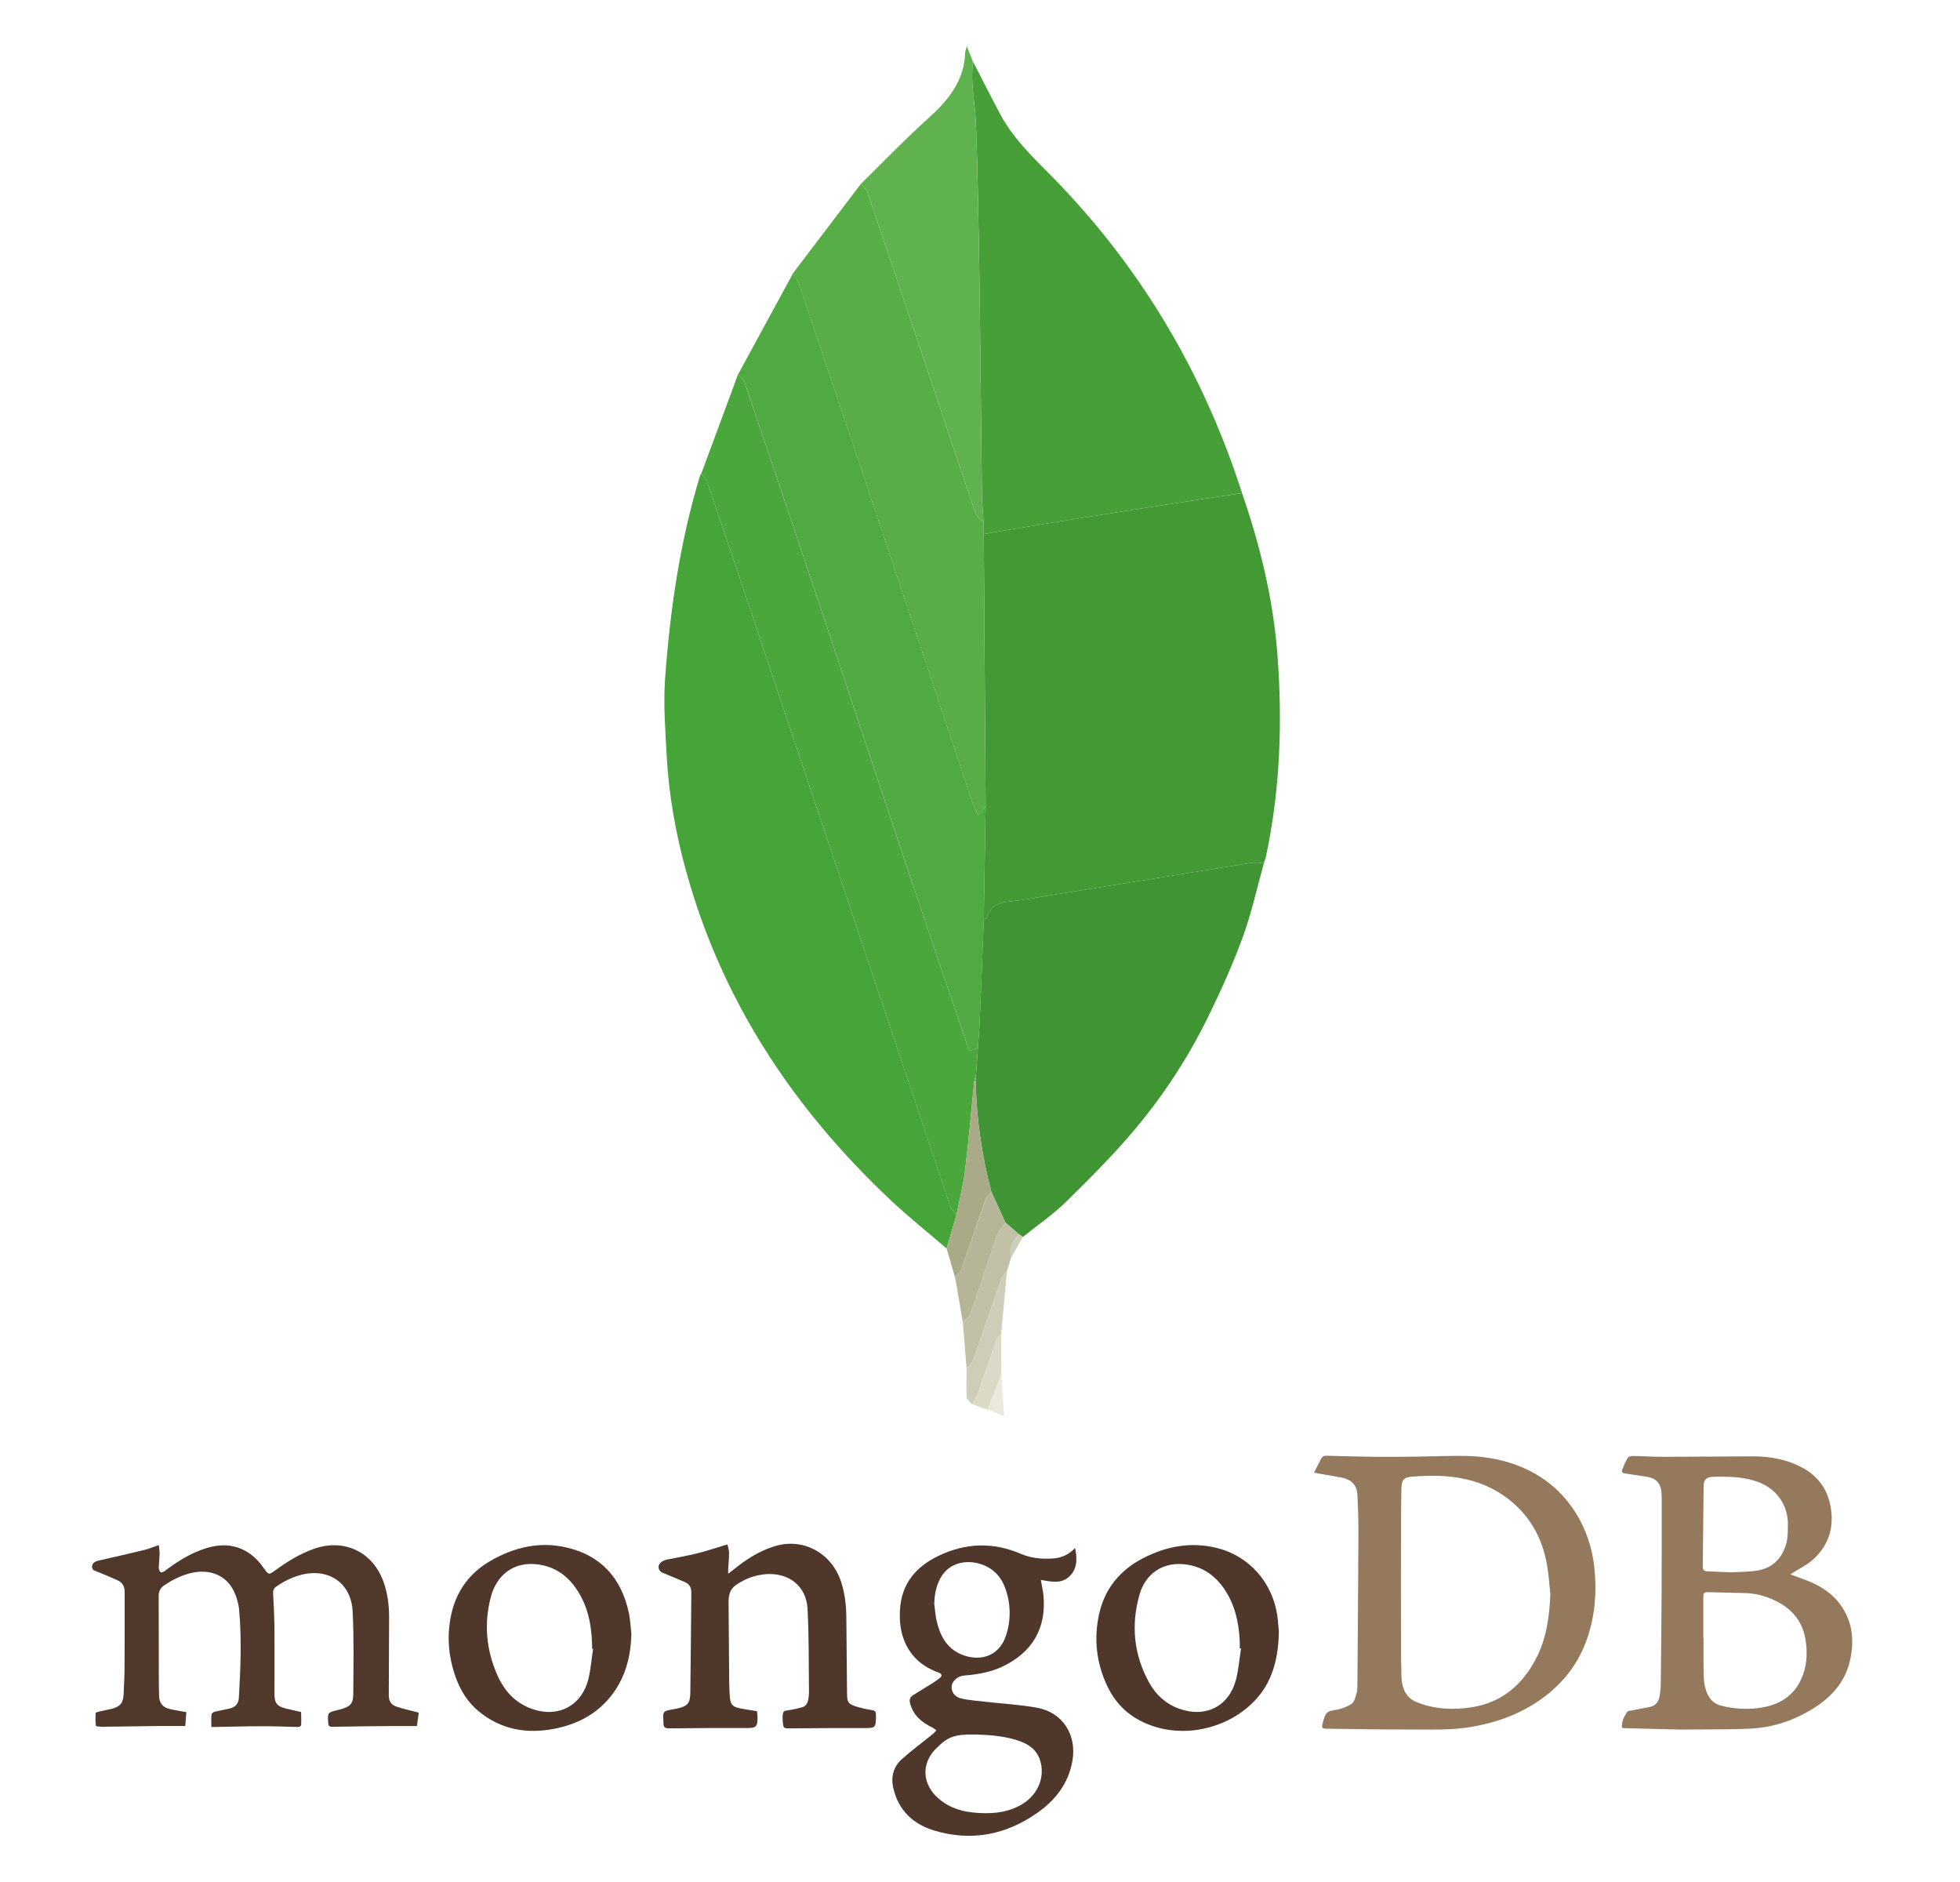 <svg width="25" height="24" viewBox="0 0 25 24" fill="none" xmlns="http://www.w3.org/2000/svg">
<path fill-rule="evenodd" clip-rule="evenodd" d="M16.761 18.776C16.792 18.715 16.823 18.661 16.849 18.606C16.865 18.57 16.89 18.563 16.926 18.564C17.138 18.57 17.35 18.576 17.563 18.578C17.744 18.58 17.925 18.577 18.105 18.575C18.309 18.572 18.513 18.562 18.716 18.567C18.987 18.575 19.251 18.628 19.496 18.749C19.789 18.893 20.01 19.113 20.161 19.402C20.256 19.586 20.315 19.785 20.336 19.991C20.368 20.292 20.347 20.587 20.251 20.875C20.133 21.233 19.908 21.506 19.595 21.711C19.354 21.869 19.091 21.962 18.808 22.015C18.509 22.072 18.208 22.053 17.908 22.055C17.579 22.056 17.25 22.049 16.921 22.045C16.863 22.044 16.855 22.034 16.87 21.979L16.884 21.928C16.916 21.827 16.933 21.823 17.036 21.806C17.108 21.794 17.178 21.768 17.24 21.728C17.274 21.705 17.288 21.646 17.302 21.6C17.314 21.56 17.314 21.516 17.314 21.473C17.319 20.831 17.324 20.189 17.327 19.547C17.327 19.385 17.323 19.223 17.314 19.061C17.308 18.947 17.247 18.869 17.113 18.843C17.008 18.822 16.902 18.806 16.796 18.787L16.761 18.776ZM19.775 20.331C19.761 20.203 19.754 20.074 19.731 19.948C19.676 19.646 19.544 19.382 19.311 19.176C18.935 18.842 18.483 18.791 18.008 18.831C17.9 18.84 17.877 18.877 17.875 18.988C17.873 19.145 17.87 19.302 17.87 19.46C17.869 19.959 17.869 20.459 17.87 20.959C17.87 21.101 17.872 21.243 17.876 21.384C17.88 21.53 17.933 21.652 18.075 21.709C18.299 21.797 18.535 21.808 18.77 21.772C19.146 21.714 19.408 21.495 19.584 21.167C19.724 20.907 19.763 20.623 19.775 20.331ZM20.688 22.032C20.683 21.954 20.715 21.89 20.755 21.831C20.765 21.815 20.802 21.815 20.827 21.81L21.042 21.768C21.118 21.752 21.158 21.701 21.169 21.626C21.176 21.577 21.183 21.527 21.183 21.478C21.188 21.085 21.192 20.691 21.194 20.298C21.196 19.904 21.195 19.511 21.195 19.117L21.193 19.042C21.185 18.915 21.124 18.849 20.999 18.831L20.726 18.79C20.693 18.785 20.68 18.769 20.693 18.739C20.714 18.688 20.734 18.636 20.763 18.59C20.774 18.573 20.812 18.566 20.837 18.567C20.967 18.569 21.097 18.579 21.227 18.578L22.36 18.572C22.578 18.572 22.789 18.61 22.985 18.714C23.2 18.829 23.321 19.006 23.355 19.248C23.391 19.502 23.314 19.716 23.128 19.886C23.052 19.956 22.953 20.002 22.865 20.059L22.836 20.077C22.918 20.108 22.996 20.134 23.072 20.165C23.295 20.256 23.472 20.399 23.566 20.627C23.64 20.806 23.64 20.994 23.596 21.18C23.528 21.472 23.336 21.666 23.086 21.813C22.851 21.951 22.597 22.031 22.327 22.044C22.078 22.057 21.827 22.052 21.577 22.055L21.433 22.056C21.192 22.05 20.951 22.044 20.71 22.038L20.688 22.032ZM21.726 20.89H21.729C21.729 21.014 21.727 21.137 21.729 21.26C21.731 21.34 21.728 21.422 21.745 21.499C21.771 21.614 21.823 21.718 21.952 21.751C22.125 21.796 22.305 21.804 22.481 21.774C22.701 21.735 22.878 21.625 22.974 21.415C23.046 21.259 23.056 21.093 23.032 20.924C22.999 20.701 22.881 20.54 22.684 20.433C22.555 20.364 22.418 20.321 22.271 20.316C22.107 20.31 21.942 20.309 21.778 20.304C21.732 20.303 21.726 20.326 21.726 20.364C21.727 20.539 21.726 20.715 21.726 20.89ZM22.076 20.051C22.166 20.047 22.267 20.045 22.368 20.035C22.562 20.016 22.698 19.919 22.769 19.733C22.805 19.64 22.804 19.543 22.805 19.445C22.808 19.191 22.659 18.982 22.417 18.896C22.231 18.829 22.038 18.828 21.845 18.833C21.767 18.835 21.732 18.87 21.73 18.949L21.719 19.978C21.718 20.019 21.736 20.036 21.776 20.038L22.076 20.051Z" fill="#94795D"/>
<path fill-rule="evenodd" clip-rule="evenodd" d="M2.377 21.834L2.363 22.011C2.236 22.011 2.118 22.01 2.001 22.011C1.779 22.014 1.558 22.017 1.336 22.02L1.315 22.022C1.283 22.018 1.225 22.018 1.224 22.009C1.215 21.956 1.218 21.901 1.22 21.846C1.22 21.84 1.242 21.832 1.254 21.829L1.427 21.791C1.534 21.763 1.572 21.716 1.577 21.605C1.583 21.48 1.589 21.355 1.589 21.23C1.591 20.922 1.589 20.614 1.59 20.307C1.591 20.235 1.566 20.181 1.498 20.152C1.419 20.116 1.338 20.082 1.258 20.049C1.219 20.034 1.17 20.026 1.174 19.974C1.179 19.922 1.227 19.908 1.272 19.898C1.46 19.855 1.648 19.813 1.835 19.767C1.896 19.753 1.954 19.728 2.026 19.703C2.029 19.741 2.036 19.779 2.036 19.816L2.025 19.992C2.024 20.012 2.035 20.039 2.05 20.05C2.059 20.057 2.089 20.044 2.104 20.032C2.264 19.911 2.433 19.805 2.627 19.744C2.926 19.649 3.183 19.737 3.363 19.995C3.427 20.086 3.427 20.086 3.515 20.023C3.666 19.913 3.823 19.816 4 19.753C4.388 19.613 4.76 19.79 4.895 20.181C4.944 20.323 4.963 20.469 4.963 20.619L4.959 21.612C4.959 21.694 4.986 21.741 5.064 21.766C5.152 21.795 5.242 21.814 5.341 21.84L5.318 22.011C5.206 22.011 5.103 22.011 5 22.011C4.748 22.014 4.496 22.015 4.244 22.021C4.2 22.022 4.189 22.011 4.186 21.97C4.179 21.838 4.178 21.839 4.302 21.809L4.343 21.798C4.464 21.765 4.505 21.728 4.506 21.606C4.508 21.253 4.516 20.901 4.498 20.549C4.479 20.185 4.19 19.991 3.837 20.084C3.723 20.115 3.615 20.167 3.52 20.236C3.487 20.26 3.481 20.287 3.484 20.328C3.493 20.483 3.5 20.639 3.501 20.794C3.503 21.066 3.5 21.338 3.501 21.61C3.501 21.721 3.539 21.763 3.648 21.788L3.81 21.826L3.84 21.832C3.842 21.884 3.844 21.936 3.842 21.988C3.84 22.02 3.815 22.023 3.787 22.023C3.63 22.018 3.472 22.013 3.315 22.014C3.123 22.014 2.932 22.02 2.741 22.023H2.696C2.696 21.968 2.693 21.915 2.698 21.863C2.699 21.851 2.721 21.833 2.736 21.829L2.925 21.789C3.005 21.769 3.043 21.728 3.047 21.647C3.069 21.27 3.084 20.893 3.049 20.516C3.04 20.442 3.019 20.369 2.988 20.302C2.891 20.088 2.674 19.999 2.423 20.063C2.304 20.094 2.197 20.148 2.095 20.217C2.073 20.231 2.055 20.25 2.042 20.273C2.03 20.296 2.023 20.321 2.024 20.347C2.024 20.723 2.025 21.099 2.026 21.475L2.029 21.62C2.031 21.721 2.074 21.774 2.174 21.796C2.239 21.811 2.304 21.82 2.377 21.834Z" fill="#50382B"/>
<path fill-rule="evenodd" clip-rule="evenodd" d="M13.713 19.741C13.742 19.882 13.741 20.009 13.637 20.106C13.534 20.202 13.404 20.169 13.276 20.148C13.288 20.215 13.301 20.272 13.308 20.33C13.354 20.759 13.169 21.078 12.771 21.26C12.621 21.328 12.461 21.354 12.298 21.367C12.217 21.373 12.146 21.435 12.139 21.502C12.131 21.569 12.173 21.639 12.258 21.659C12.358 21.683 12.462 21.689 12.565 21.701C12.785 21.726 13.007 21.738 13.225 21.777C13.554 21.836 13.737 22.123 13.679 22.454C13.628 22.748 13.458 22.962 13.22 23.126C12.82 23.403 12.382 23.484 11.914 23.343C11.647 23.262 11.459 23.086 11.394 22.802C11.361 22.659 11.396 22.53 11.503 22.434C11.63 22.32 11.769 22.218 11.902 22.11L11.945 22.066L11.896 22.032C11.76 21.967 11.651 21.879 11.609 21.725C11.594 21.674 11.609 21.639 11.653 21.613C11.728 21.567 11.803 21.522 11.877 21.475C11.912 21.453 11.946 21.431 11.979 21.405C12.023 21.372 12.019 21.347 11.966 21.327C11.843 21.282 11.734 21.216 11.649 21.115C11.508 20.946 11.467 20.745 11.479 20.532C11.497 20.2 11.678 19.982 11.97 19.841C12.319 19.674 12.668 19.663 13.023 19.816C13.154 19.872 13.292 19.884 13.433 19.874C13.538 19.867 13.63 19.827 13.713 19.741ZM12.43 22.119C12.168 22.116 12.086 22.149 11.933 22.305C11.761 22.48 11.762 22.723 11.933 22.899C12.064 23.032 12.226 23.094 12.406 23.113C12.617 23.135 12.825 23.126 13.017 23.02C13.221 22.907 13.323 22.697 13.277 22.486C13.239 22.311 13.11 22.232 12.954 22.186C12.775 22.133 12.591 22.123 12.43 22.119ZM11.916 20.448C11.926 20.521 11.93 20.594 11.946 20.666C11.988 20.85 12.068 21.011 12.251 21.093C12.466 21.19 12.741 21.148 12.835 20.847C12.899 20.646 12.892 20.429 12.814 20.233C12.78 20.143 12.721 20.066 12.643 20.011C12.456 19.88 12.119 19.863 11.982 20.151C11.937 20.245 11.92 20.344 11.916 20.448Z" fill="#4F382B"/>
<path fill-rule="evenodd" clip-rule="evenodd" d="M9.278 19.695C9.285 19.727 9.299 19.763 9.299 19.8C9.3 19.869 9.292 19.939 9.288 20.008V20.069L9.347 20.024C9.509 19.891 9.682 19.778 9.884 19.717C10.248 19.607 10.611 19.806 10.73 20.177C10.775 20.318 10.793 20.463 10.795 20.611C10.798 20.938 10.801 21.265 10.804 21.593C10.805 21.71 10.819 21.731 10.93 21.765C10.993 21.784 11.058 21.799 11.123 21.808C11.159 21.814 11.174 21.828 11.172 21.863L11.173 21.895C11.171 22.031 11.162 22.037 11.03 22.037C10.716 22.036 10.402 22.038 10.087 22.041C9.993 22.041 9.993 22.044 9.984 21.951L9.982 21.898C9.987 21.818 9.989 21.819 10.068 21.808C10.121 21.8 10.173 21.788 10.225 21.774C10.278 21.76 10.303 21.721 10.31 21.669C10.314 21.642 10.319 21.615 10.319 21.589C10.314 21.231 10.32 20.873 10.3 20.516C10.285 20.227 10.064 20.055 9.774 20.074C9.634 20.084 9.5 20.132 9.386 20.214C9.308 20.268 9.293 20.346 9.293 20.43C9.295 20.765 9.298 21.099 9.301 21.434C9.302 21.507 9.304 21.581 9.311 21.653C9.318 21.733 9.346 21.765 9.424 21.782C9.499 21.799 9.575 21.808 9.655 21.821L9.662 21.883C9.664 22.026 9.649 22.037 9.51 22.037C9.185 22.035 8.859 22.037 8.534 22.041C8.483 22.041 8.461 22.025 8.463 21.976L8.462 21.954C8.453 21.825 8.457 21.82 8.579 21.799L8.637 21.788C8.769 21.758 8.803 21.722 8.805 21.588C8.811 21.162 8.814 20.736 8.818 20.311C8.819 20.25 8.796 20.202 8.739 20.177C8.659 20.142 8.578 20.108 8.497 20.075C8.453 20.056 8.402 20.045 8.4 19.983C8.399 19.94 8.445 19.901 8.509 19.888C8.637 19.862 8.765 19.841 8.892 19.809C9.017 19.778 9.141 19.736 9.278 19.695Z" fill="#4F372B"/>
<path fill-rule="evenodd" clip-rule="evenodd" d="M16.312 20.807C16.306 21.205 16.203 21.526 15.921 21.767C15.565 22.074 15.009 22.178 14.555 21.949C14.361 21.851 14.219 21.701 14.126 21.507C13.983 21.208 13.948 20.893 14.022 20.571C14.096 20.253 14.289 20.022 14.577 19.872C14.874 19.719 15.187 19.659 15.517 19.739C15.934 19.841 16.234 20.181 16.294 20.614C16.304 20.691 16.308 20.767 16.312 20.807ZM15.829 21.022L15.813 21.02C15.813 20.983 15.815 20.945 15.812 20.908C15.799 20.674 15.746 20.452 15.611 20.256C15.482 20.071 15.307 19.962 15.08 19.946C14.825 19.928 14.611 20.07 14.536 20.331C14.423 20.721 14.461 21.102 14.659 21.46C14.746 21.616 14.874 21.731 15.045 21.792C15.382 21.91 15.68 21.757 15.767 21.413C15.799 21.285 15.809 21.152 15.829 21.022Z" fill="#4F382B"/>
<path fill-rule="evenodd" clip-rule="evenodd" d="M8.053 20.838C8.046 21.123 7.979 21.387 7.803 21.616C7.614 21.862 7.355 21.993 7.059 22.048C6.711 22.114 6.383 22.054 6.102 21.82C5.969 21.709 5.878 21.566 5.818 21.404C5.72 21.137 5.695 20.865 5.756 20.587C5.821 20.289 5.989 20.062 6.249 19.909C6.55 19.733 6.875 19.654 7.222 19.733C7.668 19.835 7.926 20.126 8.021 20.567C8.04 20.655 8.043 20.747 8.053 20.838ZM7.565 21.026L7.552 21.024V20.97C7.545 20.709 7.493 20.459 7.337 20.242C7.221 20.08 7.067 19.979 6.868 19.951C6.544 19.905 6.333 20.097 6.263 20.357C6.171 20.698 6.2 21.035 6.342 21.358C6.43 21.559 6.569 21.716 6.784 21.792C7.118 21.911 7.42 21.754 7.505 21.411C7.536 21.285 7.545 21.154 7.565 21.026Z" fill="#4F372B"/>
<path fill-rule="evenodd" clip-rule="evenodd" d="M15.843 6.29C16.073 6.955 16.238 7.634 16.293 8.337C16.36 9.21 16.329 10.077 16.145 10.936L16.122 11.004C16.064 11.004 16.005 10.997 15.949 11.006C15.472 11.081 14.996 11.159 14.519 11.236C14.027 11.316 13.534 11.392 13.042 11.477C12.868 11.508 12.652 11.472 12.582 11.712L12.548 11.724L12.572 10.284L12.548 6.811L12.777 6.771C13.152 6.71 13.528 6.647 13.903 6.588C14.352 6.517 14.8 6.447 15.249 6.378C15.447 6.347 15.645 6.319 15.843 6.29Z" fill="#439934"/>
<path fill-rule="evenodd" clip-rule="evenodd" d="M12.074 15.921C11.832 15.713 11.582 15.514 11.35 15.295C10.101 14.117 9.188 12.731 8.738 11.06C8.614 10.6 8.532 10.133 8.505 9.658C8.487 9.325 8.46 8.99 8.483 8.659C8.546 7.779 8.673 6.907 8.931 6.059L8.945 6.04C8.971 6.073 9.007 6.103 9.019 6.14C9.271 6.882 9.521 7.625 9.77 8.368C10.552 10.702 11.332 13.037 12.116 15.372C12.131 15.417 12.17 15.454 12.199 15.496L12.074 15.921Z" fill="#45A538"/>
<path fill-rule="evenodd" clip-rule="evenodd" d="M15.843 6.289C15.644 6.319 15.446 6.347 15.248 6.378C14.8 6.447 14.351 6.517 13.903 6.588C13.528 6.647 13.152 6.71 12.777 6.771L12.548 6.811L12.546 6.661C12.538 6.538 12.525 6.415 12.524 6.292L12.498 3.938C12.492 3.447 12.483 2.956 12.473 2.465C12.468 2.16 12.459 1.855 12.447 1.55C12.439 1.386 12.413 1.223 12.402 1.06C12.396 0.966 12.404 0.871 12.406 0.776C12.523 1.003 12.638 1.231 12.758 1.456C12.948 1.812 13.251 2.074 13.524 2.36C14.601 3.491 15.366 4.805 15.843 6.289Z" fill="#46A037"/>
<path fill-rule="evenodd" clip-rule="evenodd" d="M12.548 11.724L12.582 11.712C12.652 11.472 12.868 11.507 13.042 11.477C13.534 11.392 14.027 11.316 14.519 11.236C14.996 11.159 15.472 11.081 15.949 11.006C16.005 10.997 16.064 11.004 16.122 11.004C16.033 11.322 15.963 11.647 15.85 11.956C15.721 12.307 15.566 12.649 15.401 12.985C15.154 13.485 14.849 13.955 14.491 14.383C14.216 14.714 13.91 15.019 13.603 15.321C13.433 15.488 13.233 15.624 13.047 15.774L12.999 15.741L12.825 15.592L12.645 15.198C12.522 14.738 12.455 14.265 12.445 13.789L12.449 13.708L12.473 13.361C12.481 13.242 12.492 13.123 12.497 13.005C12.515 12.578 12.531 12.151 12.548 11.724Z" fill="#409433"/>
<path fill-rule="evenodd" clip-rule="evenodd" d="M12.549 11.724C12.532 12.151 12.516 12.578 12.497 13.005C12.492 13.124 12.482 13.243 12.473 13.361L12.364 13.403C12.121 12.686 11.877 11.977 11.639 11.267C11.245 10.091 10.856 8.913 10.463 7.737C10.145 6.788 9.825 5.839 9.503 4.892C9.488 4.847 9.445 4.813 9.415 4.773L10.116 3.484C10.14 3.526 10.172 3.565 10.187 3.61C10.511 4.57 10.835 5.53 11.156 6.491C11.574 7.742 11.989 8.993 12.406 10.244C12.423 10.294 12.45 10.34 12.476 10.396L12.572 10.284L12.549 11.724Z" fill="#4FAA41"/>
<path fill-rule="evenodd" clip-rule="evenodd" d="M9.414 4.773C9.444 4.812 9.487 4.847 9.502 4.892C9.825 5.839 10.144 6.788 10.462 7.737C10.855 8.913 11.244 10.091 11.638 11.267C11.877 11.977 12.12 12.686 12.363 13.403L12.473 13.361L12.448 13.709L12.426 13.789C12.388 14.169 12.356 14.55 12.309 14.93C12.286 15.12 12.236 15.307 12.199 15.495C12.171 15.454 12.131 15.417 12.115 15.372C11.332 13.037 10.552 10.702 9.77 8.368C9.521 7.625 9.271 6.882 9.019 6.14C9.006 6.103 8.97 6.073 8.945 6.04L9.414 4.773Z" fill="#4AA73C"/>
<path fill-rule="evenodd" clip-rule="evenodd" d="M12.572 10.284L12.476 10.396C12.45 10.34 12.422 10.294 12.405 10.244C11.988 8.993 11.573 7.742 11.155 6.491C10.834 5.53 10.511 4.57 10.186 3.61C10.171 3.565 10.139 3.526 10.115 3.484L10.982 2.343C11.01 2.38 11.049 2.412 11.063 2.453C11.304 3.158 11.542 3.864 11.78 4.57C12.001 5.229 12.219 5.89 12.444 6.548C12.459 6.592 12.511 6.623 12.546 6.661L12.548 6.811L12.572 10.284Z" fill="#57AE47"/>
<path fill-rule="evenodd" clip-rule="evenodd" d="M12.546 6.661C12.511 6.624 12.459 6.593 12.444 6.548C12.22 5.89 12.001 5.229 11.78 4.57C11.542 3.864 11.303 3.158 11.063 2.453C11.049 2.412 11.01 2.38 10.982 2.343C11.264 2.067 11.538 1.781 11.831 1.517C12.092 1.283 12.302 1.033 12.311 0.663L12.332 0.589L12.406 0.776C12.404 0.871 12.396 0.965 12.402 1.06C12.413 1.223 12.439 1.386 12.446 1.55C12.46 1.855 12.467 2.16 12.473 2.465C12.483 2.956 12.492 3.447 12.498 3.938L12.524 6.292C12.525 6.415 12.538 6.538 12.546 6.661Z" fill="#60B24F"/>
<path fill-rule="evenodd" clip-rule="evenodd" d="M12.199 15.495C12.237 15.307 12.286 15.12 12.309 14.93C12.356 14.55 12.388 14.169 12.426 13.789L12.436 13.787L12.445 13.789C12.455 14.265 12.522 14.738 12.645 15.198C12.62 15.232 12.584 15.261 12.57 15.299C12.466 15.592 12.368 15.888 12.264 16.182C12.249 16.222 12.209 16.253 12.181 16.288L12.074 15.921L12.199 15.495Z" fill="#A9AA88"/>
<path fill-rule="evenodd" clip-rule="evenodd" d="M12.182 16.288C12.21 16.253 12.25 16.222 12.264 16.182C12.369 15.888 12.467 15.592 12.571 15.299C12.584 15.261 12.62 15.232 12.645 15.198L12.825 15.593C12.79 15.643 12.74 15.689 12.721 15.745L12.377 16.756C12.362 16.796 12.314 16.825 12.281 16.859L12.182 16.288Z" fill="#B6B598"/>
<path fill-rule="evenodd" clip-rule="evenodd" d="M12.281 16.859C12.314 16.825 12.362 16.796 12.376 16.756L12.721 15.745C12.74 15.688 12.789 15.643 12.825 15.593L12.999 15.741C12.915 15.824 12.868 15.92 12.896 16.041L12.843 16.214C12.819 16.244 12.784 16.27 12.773 16.304C12.652 16.648 12.538 16.994 12.417 17.338C12.401 17.382 12.359 17.416 12.329 17.455L12.281 16.859Z" fill="#C2C1A7"/>
<path fill-rule="evenodd" clip-rule="evenodd" d="M12.329 17.454C12.359 17.416 12.402 17.382 12.417 17.338C12.538 16.994 12.653 16.648 12.773 16.304C12.784 16.27 12.819 16.244 12.843 16.214L12.77 17.009C12.751 17.031 12.723 17.051 12.713 17.077L12.471 17.772C12.454 17.819 12.421 17.862 12.396 17.906C12.373 17.877 12.332 17.848 12.33 17.817C12.323 17.697 12.328 17.576 12.329 17.454Z" fill="#CECDB7"/>
<path fill-rule="evenodd" clip-rule="evenodd" d="M12.396 17.906C12.421 17.862 12.454 17.82 12.471 17.772L12.713 17.077C12.723 17.051 12.751 17.031 12.77 17.009L12.772 17.53L12.598 17.977L12.396 17.906Z" fill="#DBDAC7"/>
<path fill-rule="evenodd" clip-rule="evenodd" d="M12.598 17.977L12.772 17.53L12.808 18.059L12.598 17.977Z" fill="#EBE9DC"/>
<path fill-rule="evenodd" clip-rule="evenodd" d="M12.896 16.041C12.868 15.92 12.914 15.824 12.998 15.741L13.047 15.774L12.896 16.041Z" fill="#CECDB7"/>
<path fill-rule="evenodd" clip-rule="evenodd" d="M12.445 13.789L12.436 13.787L12.426 13.789L12.449 13.709L12.445 13.789Z" fill="#4FAA41"/>
</svg>

